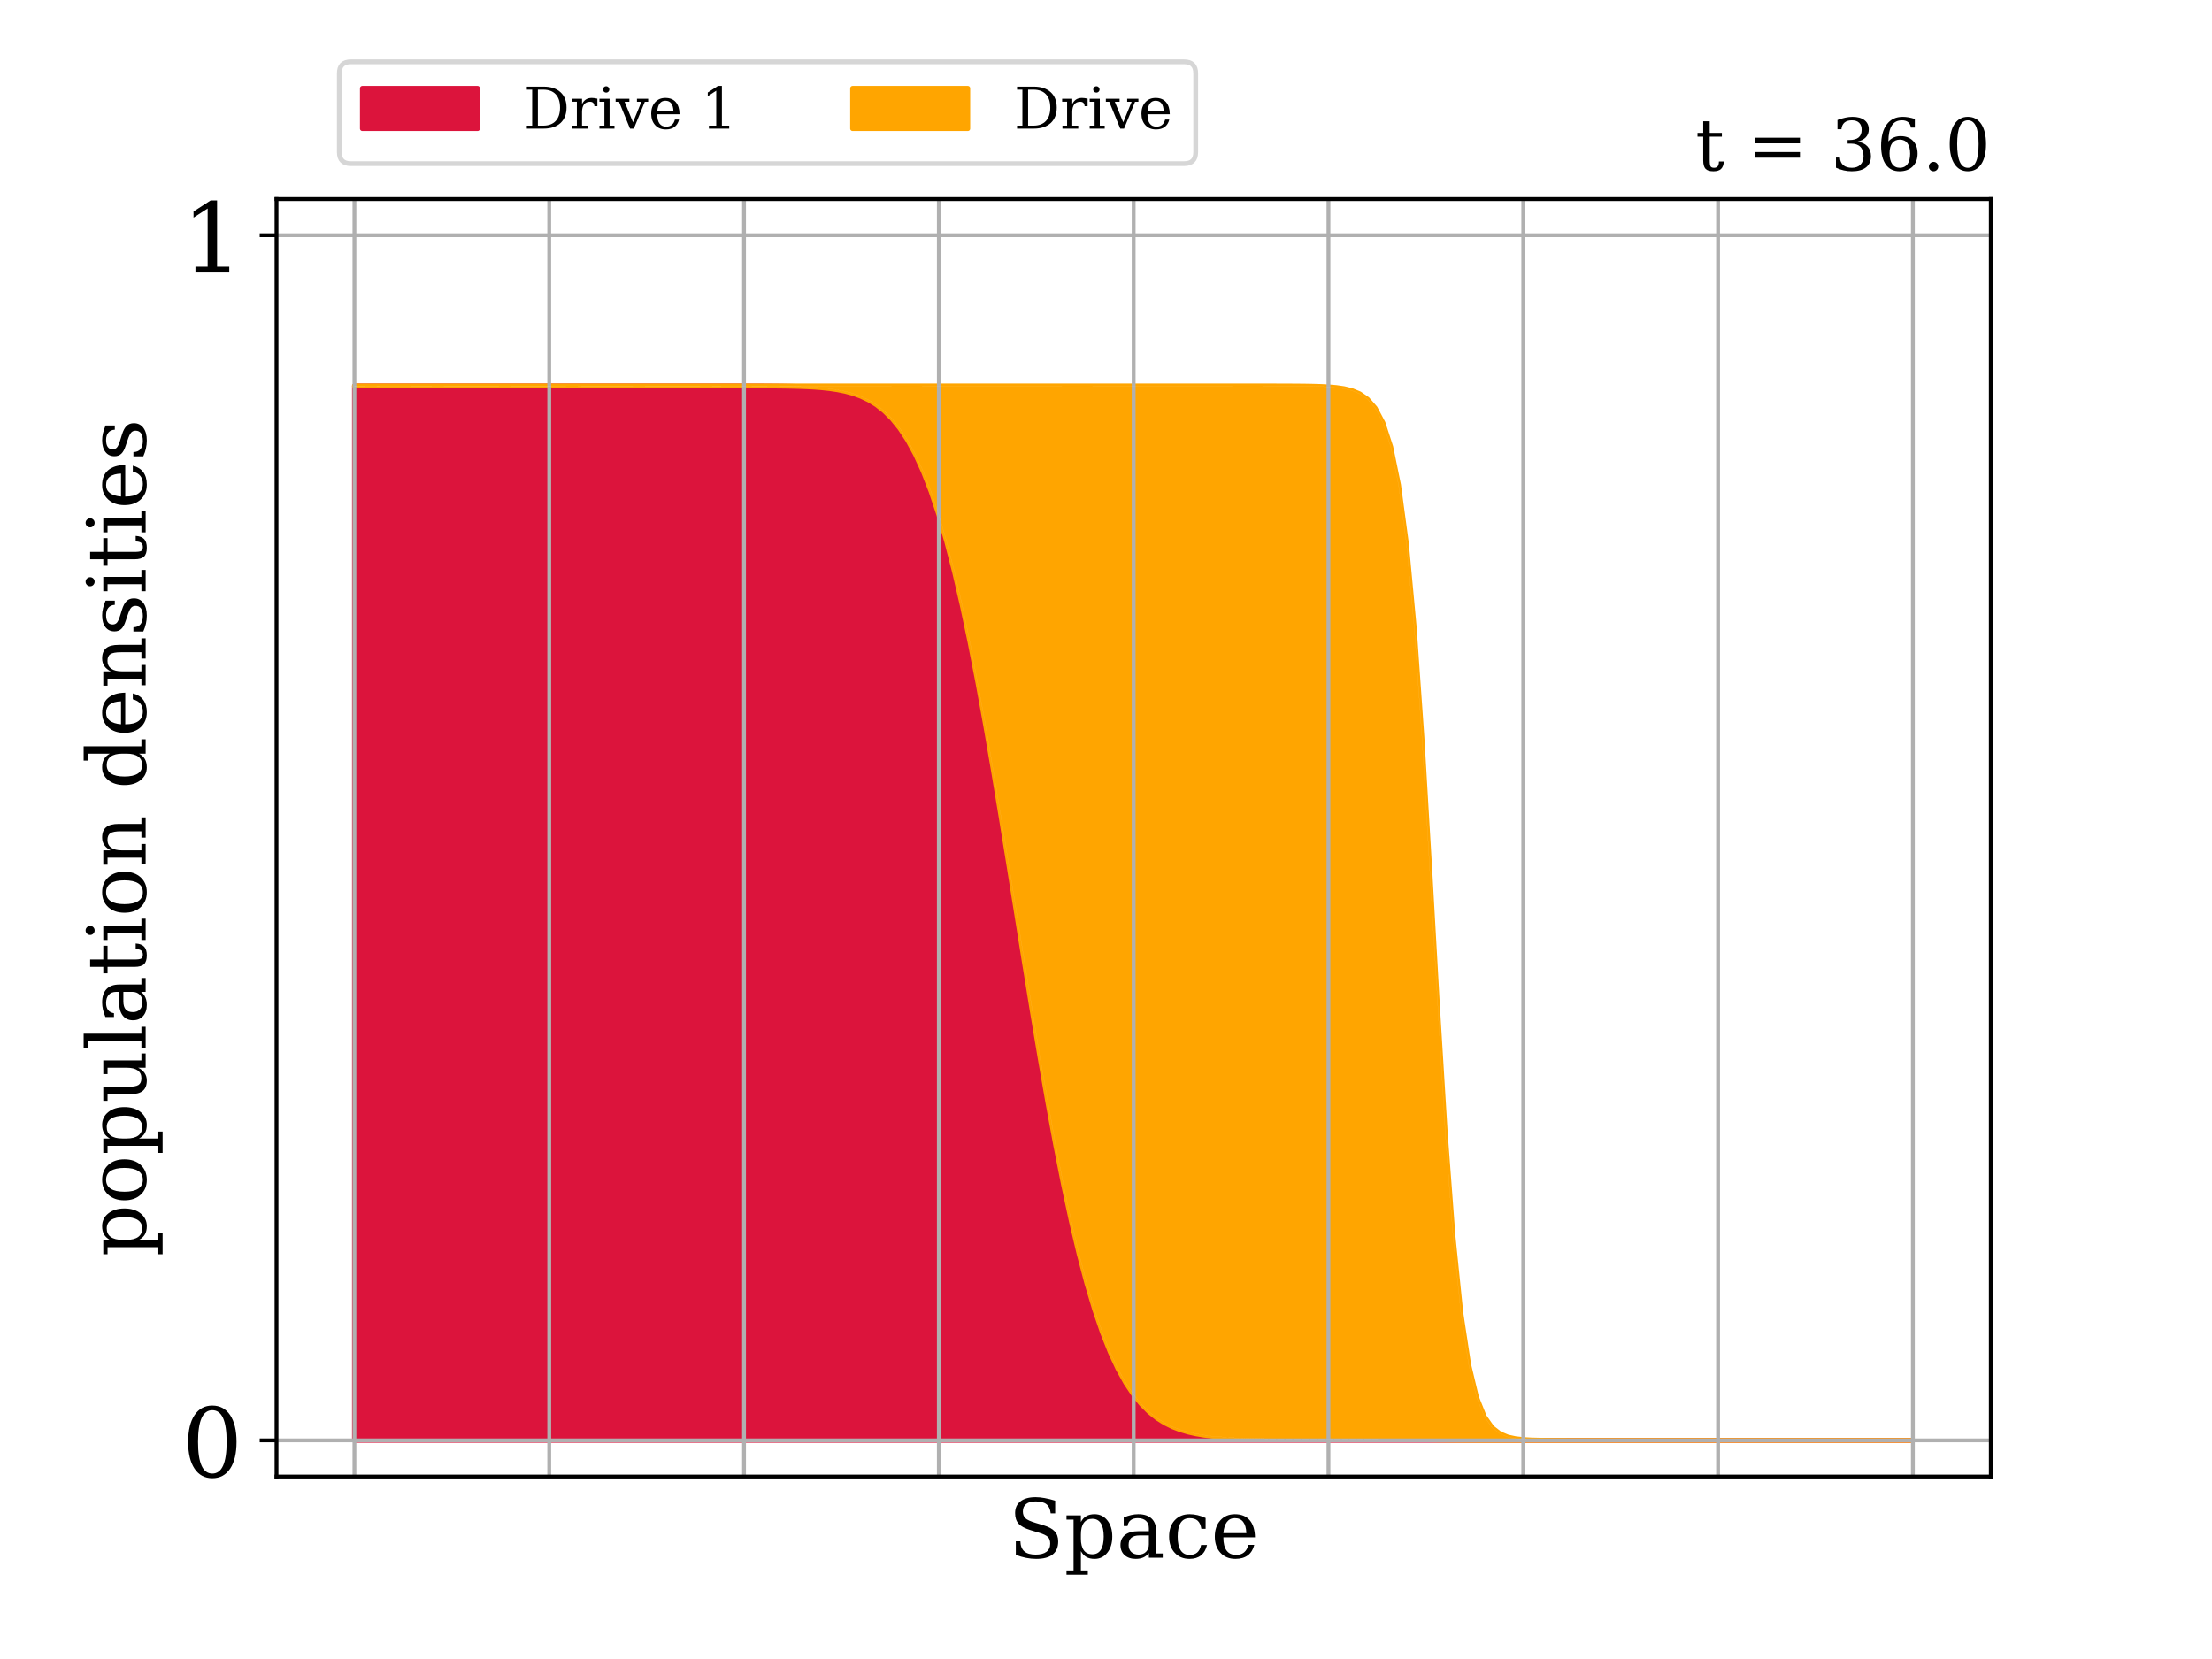<?xml version="1.0" encoding="utf-8" standalone="no"?>
<!DOCTYPE svg PUBLIC "-//W3C//DTD SVG 1.1//EN"
  "http://www.w3.org/Graphics/SVG/1.1/DTD/svg11.dtd">
<!-- Created with matplotlib (https://matplotlib.org/) -->
<svg height="345.6pt" version="1.1" viewBox="0 0 460.8 345.6" width="460.8pt" xmlns="http://www.w3.org/2000/svg" xmlns:xlink="http://www.w3.org/1999/xlink">
 <defs>
  <style type="text/css">*{stroke-linecap:butt;stroke-linejoin:round;}</style>
 </defs>
 <g id="figure_1">
  <g id="patch_1">
   <path d="M 0 345.6 
L 460.8 345.6 
L 460.8 0 
L 0 0 
z
" style="fill:#ffffff;"/>
  </g>
  <g id="axes_1">
   <g id="patch_2">
    <path d="M 57.6 307.584 
L 414.72 307.584 
L 414.72 41.472 
L 57.6 41.472 
z
" style="fill:#ffffff;"/>
   </g>
   <g id="PolyCollection_1">
    <defs>
     <path d="M 73.833 -45.547 
L 73.833 -265.215 
L 75.456 -265.215 
L 77.079 -265.215 
L 78.703 -265.215 
L 80.326 -265.215 
L 81.949 -265.215 
L 83.572 -265.215 
L 85.196 -265.215 
L 86.819 -265.215 
L 88.442 -265.215 
L 90.065 -265.215 
L 91.689 -265.215 
L 93.312 -265.215 
L 94.935 -265.215 
L 96.559 -265.215 
L 98.182 -265.215 
L 99.805 -265.215 
L 101.428 -265.215 
L 103.052 -265.215 
L 104.675 -265.215 
L 106.298 -265.215 
L 107.921 -265.215 
L 109.545 -265.215 
L 111.168 -265.215 
L 112.791 -265.215 
L 114.415 -265.215 
L 116.038 -265.215 
L 117.661 -265.215 
L 119.284 -265.215 
L 120.908 -265.215 
L 122.531 -265.215 
L 124.154 -265.215 
L 125.777 -265.215 
L 127.401 -265.215 
L 129.024 -265.215 
L 130.647 -265.215 
L 132.271 -265.215 
L 133.894 -265.215 
L 135.517 -265.215 
L 137.14 -265.215 
L 138.764 -265.215 
L 140.387 -265.215 
L 142.01 -265.215 
L 143.633 -265.215 
L 145.257 -265.215 
L 146.88 -265.215 
L 148.503 -265.215 
L 150.127 -265.214 
L 151.75 -265.213 
L 153.373 -265.212 
L 154.996 -265.21 
L 156.62 -265.207 
L 158.243 -265.202 
L 159.866 -265.194 
L 161.489 -265.181 
L 163.113 -265.163 
L 164.736 -265.135 
L 166.359 -265.093 
L 167.983 -265.033 
L 169.606 -264.946 
L 171.229 -264.822 
L 172.852 -264.648 
L 174.476 -264.408 
L 176.099 -264.08 
L 177.722 -263.638 
L 179.345 -263.049 
L 180.969 -262.277 
L 182.592 -261.277 
L 184.215 -259.999 
L 185.839 -258.388 
L 187.462 -256.385 
L 189.085 -253.928 
L 190.708 -250.954 
L 192.332 -247.404 
L 193.955 -243.224 
L 195.578 -238.369 
L 197.201 -232.807 
L 198.825 -226.521 
L 200.448 -219.515 
L 202.071 -211.813 
L 203.695 -203.462 
L 205.318 -194.53 
L 206.941 -185.108 
L 208.564 -175.304 
L 210.188 -165.244 
L 211.811 -155.061 
L 213.434 -144.893 
L 215.057 -134.879 
L 216.681 -125.151 
L 218.304 -115.827 
L 219.927 -107.013 
L 221.551 -98.791 
L 223.174 -91.225 
L 224.797 -84.354 
L 226.42 -78.198 
L 228.044 -72.754 
L 229.667 -68.002 
L 231.29 -63.908 
L 232.913 -60.426 
L 234.537 -57.501 
L 236.16 -55.075 
L 237.783 -53.087 
L 239.407 -51.476 
L 241.03 -50.187 
L 242.653 -49.166 
L 244.276 -48.367 
L 245.9 -47.747 
L 247.523 -47.27 
L 249.146 -46.906 
L 250.769 -46.632 
L 252.393 -46.425 
L 254.016 -46.27 
L 255.639 -46.154 
L 257.263 -46.067 
L 258.886 -46.002 
L 260.509 -45.953 
L 262.132 -45.915 
L 263.756 -45.887 
L 265.379 -45.864 
L 267.002 -45.846 
L 268.625 -45.832 
L 270.249 -45.82 
L 271.872 -45.809 
L 273.495 -45.801 
L 275.119 -45.793 
L 276.742 -45.787 
L 278.365 -45.781 
L 279.988 -45.775 
L 281.612 -45.77 
L 283.235 -45.765 
L 284.858 -45.76 
L 286.481 -45.755 
L 288.105 -45.748 
L 289.728 -45.741 
L 291.351 -45.73 
L 292.975 -45.717 
L 294.598 -45.699 
L 296.221 -45.676 
L 297.844 -45.651 
L 299.468 -45.625 
L 301.091 -45.601 
L 302.714 -45.582 
L 304.337 -45.569 
L 305.961 -45.56 
L 307.584 -45.554 
L 309.207 -45.551 
L 310.831 -45.549 
L 312.454 -45.548 
L 314.077 -45.548 
L 315.7 -45.548 
L 317.324 -45.548 
L 318.947 -45.548 
L 320.57 -45.547 
L 322.193 -45.547 
L 323.817 -45.547 
L 325.44 -45.547 
L 327.063 -45.547 
L 328.687 -45.547 
L 330.31 -45.547 
L 331.933 -45.547 
L 333.556 -45.547 
L 335.18 -45.547 
L 336.803 -45.547 
L 338.426 -45.547 
L 340.049 -45.547 
L 341.673 -45.547 
L 343.296 -45.547 
L 344.919 -45.547 
L 346.543 -45.547 
L 348.166 -45.547 
L 349.789 -45.547 
L 351.412 -45.547 
L 353.036 -45.547 
L 354.659 -45.547 
L 356.282 -45.547 
L 357.905 -45.547 
L 359.529 -45.547 
L 361.152 -45.547 
L 362.775 -45.547 
L 364.399 -45.547 
L 366.022 -45.547 
L 367.645 -45.547 
L 369.268 -45.547 
L 370.892 -45.547 
L 372.515 -45.547 
L 374.138 -45.547 
L 375.761 -45.547 
L 377.385 -45.547 
L 379.008 -45.547 
L 380.631 -45.547 
L 382.255 -45.547 
L 383.878 -45.547 
L 385.501 -45.547 
L 387.124 -45.547 
L 388.748 -45.547 
L 390.371 -45.547 
L 391.994 -45.547 
L 393.617 -45.547 
L 395.241 -45.547 
L 396.864 -45.547 
L 398.487 -45.547 
L 398.487 -45.547 
L 398.487 -45.547 
L 396.864 -45.547 
L 395.241 -45.547 
L 393.617 -45.547 
L 391.994 -45.547 
L 390.371 -45.547 
L 388.748 -45.547 
L 387.124 -45.547 
L 385.501 -45.547 
L 383.878 -45.547 
L 382.255 -45.547 
L 380.631 -45.547 
L 379.008 -45.547 
L 377.385 -45.547 
L 375.761 -45.547 
L 374.138 -45.547 
L 372.515 -45.547 
L 370.892 -45.547 
L 369.268 -45.547 
L 367.645 -45.547 
L 366.022 -45.547 
L 364.399 -45.547 
L 362.775 -45.547 
L 361.152 -45.547 
L 359.529 -45.547 
L 357.905 -45.547 
L 356.282 -45.547 
L 354.659 -45.547 
L 353.036 -45.547 
L 351.412 -45.547 
L 349.789 -45.547 
L 348.166 -45.547 
L 346.543 -45.547 
L 344.919 -45.547 
L 343.296 -45.547 
L 341.673 -45.547 
L 340.049 -45.547 
L 338.426 -45.547 
L 336.803 -45.547 
L 335.18 -45.547 
L 333.556 -45.547 
L 331.933 -45.547 
L 330.31 -45.547 
L 328.687 -45.547 
L 327.063 -45.547 
L 325.44 -45.547 
L 323.817 -45.547 
L 322.193 -45.547 
L 320.57 -45.547 
L 318.947 -45.547 
L 317.324 -45.547 
L 315.7 -45.547 
L 314.077 -45.547 
L 312.454 -45.547 
L 310.831 -45.547 
L 309.207 -45.547 
L 307.584 -45.547 
L 305.961 -45.547 
L 304.337 -45.547 
L 302.714 -45.547 
L 301.091 -45.547 
L 299.468 -45.547 
L 297.844 -45.547 
L 296.221 -45.547 
L 294.598 -45.547 
L 292.975 -45.547 
L 291.351 -45.547 
L 289.728 -45.547 
L 288.105 -45.547 
L 286.481 -45.547 
L 284.858 -45.547 
L 283.235 -45.547 
L 281.612 -45.547 
L 279.988 -45.547 
L 278.365 -45.547 
L 276.742 -45.547 
L 275.119 -45.547 
L 273.495 -45.547 
L 271.872 -45.547 
L 270.249 -45.547 
L 268.625 -45.547 
L 267.002 -45.547 
L 265.379 -45.547 
L 263.756 -45.547 
L 262.132 -45.547 
L 260.509 -45.547 
L 258.886 -45.547 
L 257.263 -45.547 
L 255.639 -45.547 
L 254.016 -45.547 
L 252.393 -45.547 
L 250.769 -45.547 
L 249.146 -45.547 
L 247.523 -45.547 
L 245.9 -45.547 
L 244.276 -45.547 
L 242.653 -45.547 
L 241.03 -45.547 
L 239.407 -45.547 
L 237.783 -45.547 
L 236.16 -45.547 
L 234.537 -45.547 
L 232.913 -45.547 
L 231.29 -45.547 
L 229.667 -45.547 
L 228.044 -45.547 
L 226.42 -45.547 
L 224.797 -45.547 
L 223.174 -45.547 
L 221.551 -45.547 
L 219.927 -45.547 
L 218.304 -45.547 
L 216.681 -45.547 
L 215.057 -45.547 
L 213.434 -45.547 
L 211.811 -45.547 
L 210.188 -45.547 
L 208.564 -45.547 
L 206.941 -45.547 
L 205.318 -45.547 
L 203.695 -45.547 
L 202.071 -45.547 
L 200.448 -45.547 
L 198.825 -45.547 
L 197.201 -45.547 
L 195.578 -45.547 
L 193.955 -45.547 
L 192.332 -45.547 
L 190.708 -45.547 
L 189.085 -45.547 
L 187.462 -45.547 
L 185.839 -45.547 
L 184.215 -45.547 
L 182.592 -45.547 
L 180.969 -45.547 
L 179.345 -45.547 
L 177.722 -45.547 
L 176.099 -45.547 
L 174.476 -45.547 
L 172.852 -45.547 
L 171.229 -45.547 
L 169.606 -45.547 
L 167.983 -45.547 
L 166.359 -45.547 
L 164.736 -45.547 
L 163.113 -45.547 
L 161.489 -45.547 
L 159.866 -45.547 
L 158.243 -45.547 
L 156.62 -45.547 
L 154.996 -45.547 
L 153.373 -45.547 
L 151.75 -45.547 
L 150.127 -45.547 
L 148.503 -45.547 
L 146.88 -45.547 
L 145.257 -45.547 
L 143.633 -45.547 
L 142.01 -45.547 
L 140.387 -45.547 
L 138.764 -45.547 
L 137.14 -45.547 
L 135.517 -45.547 
L 133.894 -45.547 
L 132.271 -45.547 
L 130.647 -45.547 
L 129.024 -45.547 
L 127.401 -45.547 
L 125.777 -45.547 
L 124.154 -45.547 
L 122.531 -45.547 
L 120.908 -45.547 
L 119.284 -45.547 
L 117.661 -45.547 
L 116.038 -45.547 
L 114.415 -45.547 
L 112.791 -45.547 
L 111.168 -45.547 
L 109.545 -45.547 
L 107.921 -45.547 
L 106.298 -45.547 
L 104.675 -45.547 
L 103.052 -45.547 
L 101.428 -45.547 
L 99.805 -45.547 
L 98.182 -45.547 
L 96.559 -45.547 
L 94.935 -45.547 
L 93.312 -45.547 
L 91.689 -45.547 
L 90.065 -45.547 
L 88.442 -45.547 
L 86.819 -45.547 
L 85.196 -45.547 
L 83.572 -45.547 
L 81.949 -45.547 
L 80.326 -45.547 
L 78.703 -45.547 
L 77.079 -45.547 
L 75.456 -45.547 
L 73.833 -45.547 
z
" id="m33b6d01f93" style="stroke:#dc143c;"/>
    </defs>
    <g clip-path="url(#p96054e8e0f)">
     <use style="fill:#dc143c;stroke:#dc143c;" x="0" xlink:href="#m33b6d01f93" y="345.6"/>
    </g>
   </g>
   <g id="PolyCollection_2">
    <defs>
     <path d="M 73.833 -265.215 
L 73.833 -265.215 
L 75.456 -265.215 
L 77.079 -265.215 
L 78.703 -265.215 
L 80.326 -265.215 
L 81.949 -265.215 
L 83.572 -265.215 
L 85.196 -265.215 
L 86.819 -265.215 
L 88.442 -265.215 
L 90.065 -265.215 
L 91.689 -265.215 
L 93.312 -265.215 
L 94.935 -265.215 
L 96.559 -265.215 
L 98.182 -265.215 
L 99.805 -265.215 
L 101.428 -265.215 
L 103.052 -265.215 
L 104.675 -265.215 
L 106.298 -265.215 
L 107.921 -265.215 
L 109.545 -265.215 
L 111.168 -265.215 
L 112.791 -265.215 
L 114.415 -265.215 
L 116.038 -265.215 
L 117.661 -265.215 
L 119.284 -265.215 
L 120.908 -265.215 
L 122.531 -265.215 
L 124.154 -265.215 
L 125.777 -265.215 
L 127.401 -265.215 
L 129.024 -265.215 
L 130.647 -265.215 
L 132.271 -265.215 
L 133.894 -265.215 
L 135.517 -265.215 
L 137.14 -265.215 
L 138.764 -265.215 
L 140.387 -265.215 
L 142.01 -265.215 
L 143.633 -265.215 
L 145.257 -265.215 
L 146.88 -265.215 
L 148.503 -265.215 
L 150.127 -265.214 
L 151.75 -265.213 
L 153.373 -265.212 
L 154.996 -265.21 
L 156.62 -265.207 
L 158.243 -265.202 
L 159.866 -265.194 
L 161.489 -265.181 
L 163.113 -265.163 
L 164.736 -265.135 
L 166.359 -265.093 
L 167.983 -265.033 
L 169.606 -264.946 
L 171.229 -264.822 
L 172.852 -264.648 
L 174.476 -264.408 
L 176.099 -264.08 
L 177.722 -263.638 
L 179.345 -263.049 
L 180.969 -262.277 
L 182.592 -261.277 
L 184.215 -259.999 
L 185.839 -258.388 
L 187.462 -256.385 
L 189.085 -253.928 
L 190.708 -250.954 
L 192.332 -247.404 
L 193.955 -243.224 
L 195.578 -238.369 
L 197.201 -232.807 
L 198.825 -226.521 
L 200.448 -219.515 
L 202.071 -211.813 
L 203.695 -203.462 
L 205.318 -194.53 
L 206.941 -185.108 
L 208.564 -175.304 
L 210.188 -165.244 
L 211.811 -155.061 
L 213.434 -144.893 
L 215.057 -134.879 
L 216.681 -125.151 
L 218.304 -115.827 
L 219.927 -107.013 
L 221.551 -98.791 
L 223.174 -91.225 
L 224.797 -84.354 
L 226.42 -78.198 
L 228.044 -72.754 
L 229.667 -68.002 
L 231.29 -63.908 
L 232.913 -60.426 
L 234.537 -57.501 
L 236.16 -55.075 
L 237.783 -53.087 
L 239.407 -51.476 
L 241.03 -50.187 
L 242.653 -49.166 
L 244.276 -48.367 
L 245.9 -47.747 
L 247.523 -47.27 
L 249.146 -46.906 
L 250.769 -46.632 
L 252.393 -46.425 
L 254.016 -46.27 
L 255.639 -46.154 
L 257.263 -46.067 
L 258.886 -46.002 
L 260.509 -45.953 
L 262.132 -45.915 
L 263.756 -45.887 
L 265.379 -45.864 
L 267.002 -45.846 
L 268.625 -45.832 
L 270.249 -45.82 
L 271.872 -45.809 
L 273.495 -45.801 
L 275.119 -45.793 
L 276.742 -45.787 
L 278.365 -45.781 
L 279.988 -45.775 
L 281.612 -45.77 
L 283.235 -45.765 
L 284.858 -45.76 
L 286.481 -45.755 
L 288.105 -45.748 
L 289.728 -45.741 
L 291.351 -45.73 
L 292.975 -45.717 
L 294.598 -45.699 
L 296.221 -45.676 
L 297.844 -45.651 
L 299.468 -45.625 
L 301.091 -45.601 
L 302.714 -45.582 
L 304.337 -45.569 
L 305.961 -45.56 
L 307.584 -45.554 
L 309.207 -45.551 
L 310.831 -45.549 
L 312.454 -45.548 
L 314.077 -45.548 
L 315.7 -45.548 
L 317.324 -45.548 
L 318.947 -45.548 
L 320.57 -45.547 
L 322.193 -45.547 
L 323.817 -45.547 
L 325.44 -45.547 
L 327.063 -45.547 
L 328.687 -45.547 
L 330.31 -45.547 
L 331.933 -45.547 
L 333.556 -45.547 
L 335.18 -45.547 
L 336.803 -45.547 
L 338.426 -45.547 
L 340.049 -45.547 
L 341.673 -45.547 
L 343.296 -45.547 
L 344.919 -45.547 
L 346.543 -45.547 
L 348.166 -45.547 
L 349.789 -45.547 
L 351.412 -45.547 
L 353.036 -45.547 
L 354.659 -45.547 
L 356.282 -45.547 
L 357.905 -45.547 
L 359.529 -45.547 
L 361.152 -45.547 
L 362.775 -45.547 
L 364.399 -45.547 
L 366.022 -45.547 
L 367.645 -45.547 
L 369.268 -45.547 
L 370.892 -45.547 
L 372.515 -45.547 
L 374.138 -45.547 
L 375.761 -45.547 
L 377.385 -45.547 
L 379.008 -45.547 
L 380.631 -45.547 
L 382.255 -45.547 
L 383.878 -45.547 
L 385.501 -45.547 
L 387.124 -45.547 
L 388.748 -45.547 
L 390.371 -45.547 
L 391.994 -45.547 
L 393.617 -45.547 
L 395.241 -45.547 
L 396.864 -45.547 
L 398.487 -45.547 
L 398.487 -45.547 
L 398.487 -45.547 
L 396.864 -45.547 
L 395.241 -45.547 
L 393.617 -45.547 
L 391.994 -45.547 
L 390.371 -45.547 
L 388.748 -45.547 
L 387.124 -45.547 
L 385.501 -45.547 
L 383.878 -45.547 
L 382.255 -45.547 
L 380.631 -45.547 
L 379.008 -45.547 
L 377.385 -45.547 
L 375.761 -45.547 
L 374.138 -45.547 
L 372.515 -45.547 
L 370.892 -45.547 
L 369.268 -45.547 
L 367.645 -45.547 
L 366.022 -45.547 
L 364.399 -45.547 
L 362.775 -45.547 
L 361.152 -45.547 
L 359.529 -45.547 
L 357.905 -45.547 
L 356.282 -45.547 
L 354.659 -45.547 
L 353.036 -45.547 
L 351.412 -45.547 
L 349.789 -45.547 
L 348.166 -45.547 
L 346.543 -45.547 
L 344.919 -45.547 
L 343.296 -45.547 
L 341.673 -45.547 
L 340.049 -45.547 
L 338.426 -45.547 
L 336.803 -45.547 
L 335.18 -45.547 
L 333.556 -45.548 
L 331.933 -45.548 
L 330.31 -45.548 
L 328.687 -45.548 
L 327.063 -45.549 
L 325.44 -45.551 
L 323.817 -45.556 
L 322.193 -45.566 
L 320.57 -45.587 
L 318.947 -45.63 
L 317.324 -45.72 
L 315.7 -45.899 
L 314.077 -46.252 
L 312.454 -46.931 
L 310.831 -48.203 
L 309.207 -50.513 
L 307.584 -54.555 
L 305.961 -61.318 
L 304.337 -72.03 
L 302.714 -87.878 
L 301.091 -109.424 
L 299.468 -135.849 
L 297.844 -164.585 
L 296.221 -192.018 
L 294.598 -215.092 
L 292.975 -232.5 
L 291.351 -244.588 
L 289.728 -252.509 
L 288.105 -257.507 
L 286.481 -260.585 
L 284.858 -262.452 
L 283.235 -263.573 
L 281.612 -264.242 
L 279.988 -264.64 
L 278.365 -264.876 
L 276.742 -265.015 
L 275.119 -265.097 
L 273.495 -265.146 
L 271.872 -265.175 
L 270.249 -265.191 
L 268.625 -265.201 
L 267.002 -265.207 
L 265.379 -265.211 
L 263.756 -265.213 
L 262.132 -265.214 
L 260.509 -265.214 
L 258.886 -265.215 
L 257.263 -265.215 
L 255.639 -265.215 
L 254.016 -265.215 
L 252.393 -265.215 
L 250.769 -265.215 
L 249.146 -265.215 
L 247.523 -265.215 
L 245.9 -265.215 
L 244.276 -265.215 
L 242.653 -265.215 
L 241.03 -265.215 
L 239.407 -265.215 
L 237.783 -265.215 
L 236.16 -265.215 
L 234.537 -265.215 
L 232.913 -265.215 
L 231.29 -265.215 
L 229.667 -265.215 
L 228.044 -265.215 
L 226.42 -265.215 
L 224.797 -265.215 
L 223.174 -265.215 
L 221.551 -265.215 
L 219.927 -265.215 
L 218.304 -265.215 
L 216.681 -265.215 
L 215.057 -265.215 
L 213.434 -265.215 
L 211.811 -265.215 
L 210.188 -265.215 
L 208.564 -265.215 
L 206.941 -265.215 
L 205.318 -265.215 
L 203.695 -265.215 
L 202.071 -265.215 
L 200.448 -265.215 
L 198.825 -265.215 
L 197.201 -265.215 
L 195.578 -265.215 
L 193.955 -265.215 
L 192.332 -265.215 
L 190.708 -265.215 
L 189.085 -265.215 
L 187.462 -265.215 
L 185.839 -265.215 
L 184.215 -265.215 
L 182.592 -265.215 
L 180.969 -265.215 
L 179.345 -265.215 
L 177.722 -265.215 
L 176.099 -265.215 
L 174.476 -265.215 
L 172.852 -265.215 
L 171.229 -265.215 
L 169.606 -265.215 
L 167.983 -265.215 
L 166.359 -265.215 
L 164.736 -265.215 
L 163.113 -265.215 
L 161.489 -265.215 
L 159.866 -265.215 
L 158.243 -265.215 
L 156.62 -265.215 
L 154.996 -265.215 
L 153.373 -265.215 
L 151.75 -265.215 
L 150.127 -265.215 
L 148.503 -265.215 
L 146.88 -265.215 
L 145.257 -265.215 
L 143.633 -265.215 
L 142.01 -265.215 
L 140.387 -265.215 
L 138.764 -265.215 
L 137.14 -265.215 
L 135.517 -265.215 
L 133.894 -265.215 
L 132.271 -265.215 
L 130.647 -265.215 
L 129.024 -265.215 
L 127.401 -265.215 
L 125.777 -265.215 
L 124.154 -265.215 
L 122.531 -265.215 
L 120.908 -265.215 
L 119.284 -265.215 
L 117.661 -265.215 
L 116.038 -265.215 
L 114.415 -265.215 
L 112.791 -265.215 
L 111.168 -265.215 
L 109.545 -265.215 
L 107.921 -265.215 
L 106.298 -265.215 
L 104.675 -265.215 
L 103.052 -265.215 
L 101.428 -265.215 
L 99.805 -265.215 
L 98.182 -265.215 
L 96.559 -265.215 
L 94.935 -265.215 
L 93.312 -265.215 
L 91.689 -265.215 
L 90.065 -265.215 
L 88.442 -265.215 
L 86.819 -265.215 
L 85.196 -265.215 
L 83.572 -265.215 
L 81.949 -265.215 
L 80.326 -265.215 
L 78.703 -265.215 
L 77.079 -265.215 
L 75.456 -265.215 
L 73.833 -265.215 
z
" id="m3761f4a96c" style="stroke:#ffa500;"/>
    </defs>
    <g clip-path="url(#p96054e8e0f)">
     <use style="fill:#ffa500;stroke:#ffa500;" x="0" xlink:href="#m3761f4a96c" y="345.6"/>
    </g>
   </g>
   <g id="matplotlib.axis_1">
    <g id="xtick_1">
     <g id="line2d_1">
      <path clip-path="url(#p96054e8e0f)" d="M 73.833 307.584 
L 73.833 41.472 
" style="fill:none;stroke:#b0b0b0;stroke-linecap:square;stroke-width:0.8;"/>
     </g>
    </g>
    <g id="xtick_2">
     <g id="line2d_2">
      <path clip-path="url(#p96054e8e0f)" d="M 114.415 307.584 
L 114.415 41.472 
" style="fill:none;stroke:#b0b0b0;stroke-linecap:square;stroke-width:0.8;"/>
     </g>
    </g>
    <g id="xtick_3">
     <g id="line2d_3">
      <path clip-path="url(#p96054e8e0f)" d="M 154.996 307.584 
L 154.996 41.472 
" style="fill:none;stroke:#b0b0b0;stroke-linecap:square;stroke-width:0.8;"/>
     </g>
    </g>
    <g id="xtick_4">
     <g id="line2d_4">
      <path clip-path="url(#p96054e8e0f)" d="M 195.578 307.584 
L 195.578 41.472 
" style="fill:none;stroke:#b0b0b0;stroke-linecap:square;stroke-width:0.8;"/>
     </g>
    </g>
    <g id="xtick_5">
     <g id="line2d_5">
      <path clip-path="url(#p96054e8e0f)" d="M 236.16 307.584 
L 236.16 41.472 
" style="fill:none;stroke:#b0b0b0;stroke-linecap:square;stroke-width:0.8;"/>
     </g>
    </g>
    <g id="xtick_6">
     <g id="line2d_6">
      <path clip-path="url(#p96054e8e0f)" d="M 276.742 307.584 
L 276.742 41.472 
" style="fill:none;stroke:#b0b0b0;stroke-linecap:square;stroke-width:0.8;"/>
     </g>
    </g>
    <g id="xtick_7">
     <g id="line2d_7">
      <path clip-path="url(#p96054e8e0f)" d="M 317.324 307.584 
L 317.324 41.472 
" style="fill:none;stroke:#b0b0b0;stroke-linecap:square;stroke-width:0.8;"/>
     </g>
    </g>
    <g id="xtick_8">
     <g id="line2d_8">
      <path clip-path="url(#p96054e8e0f)" d="M 357.905 307.584 
L 357.905 41.472 
" style="fill:none;stroke:#b0b0b0;stroke-linecap:square;stroke-width:0.8;"/>
     </g>
    </g>
    <g id="xtick_9">
     <g id="line2d_9">
      <path clip-path="url(#p96054e8e0f)" d="M 398.487 307.584 
L 398.487 41.472 
" style="fill:none;stroke:#b0b0b0;stroke-linecap:square;stroke-width:0.8;"/>
     </g>
    </g>
    <g id="text_1">
     <!-- Space -->
     <g transform="translate(210.037 324.501)scale(0.17 -0.17)">
      <defs>
       <path d="M 9.281 3.516 
L 9.281 20.125 
L 14.891 20.062 
Q 15.141 11.766 19.703 7.781 
Q 24.266 3.812 33.594 3.812 
Q 42.281 3.812 46.844 7.25 
Q 51.422 10.688 51.422 17.281 
Q 51.422 22.562 48.656 25.391 
Q 45.906 28.219 37.016 30.906 
L 27.391 33.797 
Q 16.938 36.969 12.672 41.703 
Q 8.406 46.438 8.406 54.688 
Q 8.406 63.969 14.984 69.094 
Q 21.578 74.219 33.5 74.219 
Q 38.578 74.219 44.625 73.109 
Q 50.688 72.016 57.516 69.922 
L 57.516 54.391 
L 52 54.391 
Q 51.172 62.109 46.844 65.547 
Q 42.531 69 33.688 69 
Q 25.984 69 21.953 65.844 
Q 17.922 62.703 17.922 56.688 
Q 17.922 51.469 20.938 48.484 
Q 23.969 45.516 33.797 42.578 
L 42.828 39.891 
Q 52.734 36.922 56.953 32.297 
Q 61.188 27.688 61.188 19.922 
Q 61.188 9.328 54.391 3.953 
Q 47.609 -1.422 34.188 -1.422 
Q 28.172 -1.422 21.938 -0.188 
Q 15.719 1.031 9.281 3.516 
z
" id="DejaVuSerif-83"/>
       <path d="M 20.516 28.516 
L 20.516 23.391 
Q 20.516 14.016 24.094 9.109 
Q 27.688 4.203 34.516 4.203 
Q 41.406 4.203 44.938 9.719 
Q 48.484 15.234 48.484 25.984 
Q 48.484 36.766 44.938 42.234 
Q 41.406 47.703 34.516 47.703 
Q 27.688 47.703 24.094 42.766 
Q 20.516 37.844 20.516 28.516 
z
M 11.531 46.688 
L 2.875 46.688 
L 2.875 51.906 
L 20.516 51.906 
L 20.516 43.797 
Q 23.141 48.688 27.219 51 
Q 31.297 53.328 37.312 53.328 
Q 46.875 53.328 52.922 45.75 
Q 58.984 38.188 58.984 25.984 
Q 58.984 13.766 52.922 6.172 
Q 46.875 -1.422 37.312 -1.422 
Q 31.297 -1.422 27.219 0.891 
Q 23.141 3.219 20.516 8.109 
L 20.516 -15.578 
L 29 -15.578 
L 29 -20.797 
L 2.875 -20.797 
L 2.875 -15.578 
L 11.531 -15.578 
z
" id="DejaVuSerif-112"/>
       <path d="M 39.797 16.312 
L 39.797 27.297 
L 28.219 27.297 
Q 21.531 27.297 18.25 24.406 
Q 14.984 21.531 14.984 15.578 
Q 14.984 10.156 18.297 6.984 
Q 21.625 3.812 27.297 3.812 
Q 32.906 3.812 36.344 7.281 
Q 39.797 10.75 39.797 16.312 
z
M 48.781 32.422 
L 48.781 5.172 
L 56.781 5.172 
L 56.781 0 
L 39.797 0 
L 39.797 5.609 
Q 36.812 2 32.906 0.281 
Q 29 -1.422 23.781 -1.422 
Q 15.141 -1.422 10.062 3.172 
Q 4.984 7.766 4.984 15.578 
Q 4.984 23.641 10.797 28.078 
Q 16.609 32.516 27.203 32.516 
L 39.797 32.516 
L 39.797 36.078 
Q 39.797 42 36.203 45.234 
Q 32.625 48.484 26.125 48.484 
Q 20.75 48.484 17.578 46.047 
Q 14.406 43.609 13.625 38.812 
L 8.984 38.812 
L 8.984 49.312 
Q 13.672 51.312 18.094 52.312 
Q 22.516 53.328 26.703 53.328 
Q 37.5 53.328 43.141 47.969 
Q 48.781 42.625 48.781 32.422 
z
" id="DejaVuSerif-97"/>
       <path d="M 51.422 15.578 
Q 49.516 7.281 44.094 2.922 
Q 38.672 -1.422 30.078 -1.422 
Q 18.75 -1.422 11.859 6.078 
Q 4.984 13.578 4.984 25.984 
Q 4.984 38.422 11.859 45.875 
Q 18.75 53.328 30.078 53.328 
Q 35.016 53.328 39.891 52.172 
Q 44.781 51.031 49.703 48.688 
L 49.703 35.406 
L 44.484 35.406 
Q 43.453 42.234 40.016 45.359 
Q 36.578 48.484 30.172 48.484 
Q 22.906 48.484 19.188 42.844 
Q 15.484 37.203 15.484 25.984 
Q 15.484 14.75 19.172 9.078 
Q 22.859 3.422 30.172 3.422 
Q 35.984 3.422 39.453 6.438 
Q 42.922 9.469 44.188 15.578 
z
" id="DejaVuSerif-99"/>
       <path d="M 54.203 25 
L 15.484 25 
L 15.484 24.609 
Q 15.484 14.109 19.438 8.766 
Q 23.391 3.422 31.109 3.422 
Q 37.016 3.422 40.797 6.516 
Q 44.578 9.625 46.094 15.719 
L 53.328 15.719 
Q 51.172 7.172 45.375 2.875 
Q 39.594 -1.422 30.172 -1.422 
Q 18.797 -1.422 11.891 6.078 
Q 4.984 13.578 4.984 25.984 
Q 4.984 38.281 11.766 45.797 
Q 18.562 53.328 29.594 53.328 
Q 41.359 53.328 47.656 46.062 
Q 53.953 38.812 54.203 25 
z
M 43.609 30.172 
Q 43.312 39.266 39.766 43.875 
Q 36.234 48.484 29.594 48.484 
Q 23.391 48.484 19.828 43.844 
Q 16.266 39.203 15.484 30.172 
z
" id="DejaVuSerif-101"/>
      </defs>
      <use xlink:href="#DejaVuSerif-83"/>
      <use x="68.506" xlink:href="#DejaVuSerif-112"/>
      <use x="132.52" xlink:href="#DejaVuSerif-97"/>
      <use x="192.139" xlink:href="#DejaVuSerif-99"/>
      <use x="248.145" xlink:href="#DejaVuSerif-101"/>
     </g>
    </g>
   </g>
   <g id="matplotlib.axis_2">
    <g id="ytick_1">
     <g id="line2d_10">
      <path clip-path="url(#p96054e8e0f)" d="M 57.6 300.053 
L 414.72 300.053 
" style="fill:none;stroke:#b0b0b0;stroke-linecap:square;stroke-width:0.8;"/>
     </g>
     <g id="line2d_11">
      <defs>
       <path d="M 0 0 
L -3.5 0 
" id="m5735c3496e" style="stroke:#000000;stroke-width:0.8;"/>
      </defs>
      <g>
       <use style="stroke:#000000;stroke-width:0.8;" x="57.6" xlink:href="#m5735c3496e" y="300.053"/>
      </g>
     </g>
     <g id="text_2">
      <!-- 0 -->
      <g transform="translate(37.875 307.651)scale(0.2 -0.2)">
       <defs>
        <path d="M 31.781 3.422 
Q 39.266 3.422 42.969 11.625 
Q 46.688 19.828 46.688 36.375 
Q 46.688 52.984 42.969 61.188 
Q 39.266 69.391 31.781 69.391 
Q 24.312 69.391 20.594 61.188 
Q 16.891 52.984 16.891 36.375 
Q 16.891 19.828 20.594 11.625 
Q 24.312 3.422 31.781 3.422 
z
M 31.781 -1.422 
Q 19.922 -1.422 13.25 8.531 
Q 6.594 18.5 6.594 36.375 
Q 6.594 54.297 13.25 64.25 
Q 19.922 74.219 31.781 74.219 
Q 43.703 74.219 50.344 64.25 
Q 56.984 54.297 56.984 36.375 
Q 56.984 18.5 50.344 8.531 
Q 43.703 -1.422 31.781 -1.422 
z
" id="DejaVuSerif-48"/>
       </defs>
       <use xlink:href="#DejaVuSerif-48"/>
      </g>
     </g>
    </g>
    <g id="ytick_2">
     <g id="line2d_12">
      <path clip-path="url(#p96054e8e0f)" d="M 57.6 49.003 
L 414.72 49.003 
" style="fill:none;stroke:#b0b0b0;stroke-linecap:square;stroke-width:0.8;"/>
     </g>
     <g id="line2d_13">
      <g>
       <use style="stroke:#000000;stroke-width:0.8;" x="57.6" xlink:href="#m5735c3496e" y="49.003"/>
      </g>
     </g>
     <g id="text_3">
      <!-- 1 -->
      <g transform="translate(37.875 56.602)scale(0.2 -0.2)">
       <defs>
        <path d="M 14.203 0 
L 14.203 5.172 
L 26.906 5.172 
L 26.906 65.828 
L 12.203 56.297 
L 12.203 62.703 
L 29.984 74.219 
L 36.719 74.219 
L 36.719 5.172 
L 49.422 5.172 
L 49.422 0 
z
" id="DejaVuSerif-49"/>
       </defs>
       <use xlink:href="#DejaVuSerif-49"/>
      </g>
     </g>
    </g>
    <g id="text_4">
     <!-- population densities -->
     <g transform="translate(30.34 261.771)rotate(-90)scale(0.17 -0.17)">
      <defs>
       <path d="M 30.078 3.422 
Q 37.312 3.422 40.984 9.125 
Q 44.672 14.844 44.672 25.984 
Q 44.672 37.109 40.984 42.797 
Q 37.312 48.484 30.078 48.484 
Q 22.859 48.484 19.172 42.797 
Q 15.484 37.109 15.484 25.984 
Q 15.484 14.844 19.188 9.125 
Q 22.906 3.422 30.078 3.422 
z
M 30.078 -1.422 
Q 18.75 -1.422 11.859 6.078 
Q 4.984 13.578 4.984 25.984 
Q 4.984 38.375 11.844 45.844 
Q 18.703 53.328 30.078 53.328 
Q 41.453 53.328 48.312 45.844 
Q 55.172 38.375 55.172 25.984 
Q 55.172 13.578 48.312 6.078 
Q 41.453 -1.422 30.078 -1.422 
z
" id="DejaVuSerif-111"/>
       <path d="M 35.406 51.906 
L 52.203 51.906 
L 52.203 5.172 
L 60.688 5.172 
L 60.688 0 
L 43.219 0 
L 43.219 9.188 
Q 40.719 4 36.766 1.281 
Q 32.812 -1.422 27.594 -1.422 
Q 18.953 -1.422 14.875 3.484 
Q 10.797 8.406 10.797 18.891 
L 10.797 46.688 
L 2.688 46.688 
L 2.688 51.906 
L 19.828 51.906 
L 19.828 21.688 
Q 19.828 12.203 22.141 8.688 
Q 24.469 5.172 30.422 5.172 
Q 36.672 5.172 39.938 9.766 
Q 43.219 14.359 43.219 23.094 
L 43.219 46.688 
L 35.406 46.688 
z
" id="DejaVuSerif-117"/>
       <path d="M 20.516 5.172 
L 29 5.172 
L 29 0 
L 2.875 0 
L 2.875 5.172 
L 11.531 5.172 
L 11.531 70.797 
L 2.875 70.797 
L 2.875 75.984 
L 20.516 75.984 
z
" id="DejaVuSerif-108"/>
       <path d="M 10.797 46.688 
L 2.875 46.688 
L 2.875 51.906 
L 10.797 51.906 
L 10.797 68.016 
L 19.828 68.016 
L 19.828 51.906 
L 36.719 51.906 
L 36.719 46.688 
L 19.828 46.688 
L 19.828 13.719 
Q 19.828 7.125 21.094 5.266 
Q 22.359 3.422 25.781 3.422 
Q 29.297 3.422 30.906 5.484 
Q 32.516 7.562 32.625 12.203 
L 39.406 12.203 
Q 39.016 5.125 35.547 1.844 
Q 32.078 -1.422 25 -1.422 
Q 17.234 -1.422 14.016 2.016 
Q 10.797 5.469 10.797 13.719 
z
" id="DejaVuSerif-116"/>
       <path d="M 9.719 68.016 
Q 9.719 70.266 11.344 71.922 
Q 12.984 73.578 15.281 73.578 
Q 17.531 73.578 19.156 71.922 
Q 20.797 70.266 20.797 68.016 
Q 20.797 65.719 19.188 64.109 
Q 17.578 62.5 15.281 62.5 
Q 12.984 62.5 11.344 64.109 
Q 9.719 65.719 9.719 68.016 
z
M 21.188 5.172 
L 29.688 5.172 
L 29.688 0 
L 3.609 0 
L 3.609 5.172 
L 12.203 5.172 
L 12.203 46.688 
L 3.609 46.688 
L 3.609 51.906 
L 21.188 51.906 
z
" id="DejaVuSerif-105"/>
       <path d="M 4.109 0 
L 4.109 5.172 
L 12.203 5.172 
L 12.203 46.688 
L 3.609 46.688 
L 3.609 51.906 
L 21.188 51.906 
L 21.188 42.672 
Q 23.688 47.953 27.656 50.641 
Q 31.641 53.328 36.922 53.328 
Q 45.516 53.328 49.562 48.391 
Q 53.609 43.453 53.609 33.016 
L 53.609 5.172 
L 61.625 5.172 
L 61.625 0 
L 36.812 0 
L 36.812 5.172 
L 44.578 5.172 
L 44.578 30.172 
Q 44.578 39.703 42.234 43.234 
Q 39.891 46.781 33.984 46.781 
Q 27.734 46.781 24.453 42.203 
Q 21.188 37.641 21.188 28.906 
L 21.188 5.172 
L 29 5.172 
L 29 0 
z
" id="DejaVuSerif-110"/>
       <path id="DejaVuSerif-32"/>
       <path d="M 52.484 5.172 
L 61.078 5.172 
L 61.078 0 
L 43.5 0 
L 43.5 8.109 
Q 40.875 3.219 36.797 0.891 
Q 32.719 -1.422 26.703 -1.422 
Q 17.141 -1.422 11.062 6.172 
Q 4.984 13.766 4.984 25.984 
Q 4.984 38.188 11.031 45.75 
Q 17.094 53.328 26.703 53.328 
Q 32.719 53.328 36.797 51 
Q 40.875 48.688 43.5 43.797 
L 43.5 70.797 
L 35.016 70.797 
L 35.016 75.984 
L 52.484 75.984 
z
M 43.5 23.391 
L 43.5 28.516 
Q 43.5 37.844 39.906 42.766 
Q 36.328 47.703 29.5 47.703 
Q 22.562 47.703 19.016 42.234 
Q 15.484 36.766 15.484 25.984 
Q 15.484 15.234 19.016 9.719 
Q 22.562 4.203 29.5 4.203 
Q 36.328 4.203 39.906 9.109 
Q 43.5 14.016 43.5 23.391 
z
" id="DejaVuSerif-100"/>
       <path d="M 5.609 2.875 
L 5.609 14.984 
L 10.797 14.984 
Q 10.984 9.188 14.422 6.297 
Q 17.875 3.422 24.609 3.422 
Q 30.672 3.422 33.844 5.688 
Q 37.016 7.953 37.016 12.312 
Q 37.016 15.719 34.688 17.812 
Q 32.375 19.922 24.906 22.312 
L 18.406 24.516 
Q 11.719 26.656 8.719 29.875 
Q 5.719 33.109 5.719 38.094 
Q 5.719 45.219 10.938 49.266 
Q 16.156 53.328 25.391 53.328 
Q 29.5 53.328 34.031 52.25 
Q 38.578 51.172 43.406 49.125 
L 43.406 37.797 
L 38.234 37.797 
Q 38.031 42.828 34.703 45.656 
Q 31.391 48.484 25.688 48.484 
Q 20.016 48.484 17.109 46.484 
Q 14.203 44.484 14.203 40.484 
Q 14.203 37.203 16.406 35.219 
Q 18.609 33.25 25.203 31.203 
L 32.328 29 
Q 39.703 26.703 42.938 23.266 
Q 46.188 19.828 46.188 14.406 
Q 46.188 7.031 40.547 2.797 
Q 34.906 -1.422 25 -1.422 
Q 19.969 -1.422 15.188 -0.344 
Q 10.406 0.734 5.609 2.875 
z
" id="DejaVuSerif-115"/>
      </defs>
      <use xlink:href="#DejaVuSerif-112"/>
      <use x="64.014" xlink:href="#DejaVuSerif-111"/>
      <use x="124.219" xlink:href="#DejaVuSerif-112"/>
      <use x="188.232" xlink:href="#DejaVuSerif-117"/>
      <use x="252.637" xlink:href="#DejaVuSerif-108"/>
      <use x="284.619" xlink:href="#DejaVuSerif-97"/>
      <use x="344.238" xlink:href="#DejaVuSerif-116"/>
      <use x="384.424" xlink:href="#DejaVuSerif-105"/>
      <use x="416.406" xlink:href="#DejaVuSerif-111"/>
      <use x="476.611" xlink:href="#DejaVuSerif-110"/>
      <use x="541.016" xlink:href="#DejaVuSerif-32"/>
      <use x="572.803" xlink:href="#DejaVuSerif-100"/>
      <use x="636.816" xlink:href="#DejaVuSerif-101"/>
      <use x="695.996" xlink:href="#DejaVuSerif-110"/>
      <use x="760.4" xlink:href="#DejaVuSerif-115"/>
      <use x="811.719" xlink:href="#DejaVuSerif-105"/>
      <use x="843.701" xlink:href="#DejaVuSerif-116"/>
      <use x="883.887" xlink:href="#DejaVuSerif-105"/>
      <use x="915.869" xlink:href="#DejaVuSerif-101"/>
      <use x="975.049" xlink:href="#DejaVuSerif-115"/>
     </g>
    </g>
   </g>
   <g id="line2d_14">
    <path clip-path="url(#p96054e8e0f)" d="M 73.833 80.385 
L 164.736 80.465 
L 169.606 80.654 
L 172.852 80.952 
L 176.099 81.52 
L 177.722 81.962 
L 179.345 82.551 
L 180.969 83.323 
L 182.592 84.323 
L 184.215 85.601 
L 185.839 87.212 
L 187.462 89.215 
L 189.085 91.672 
L 190.708 94.646 
L 192.332 98.196 
L 193.955 102.376 
L 195.578 107.231 
L 197.201 112.793 
L 198.825 119.079 
L 200.448 126.085 
L 202.071 133.787 
L 205.318 151.07 
L 208.564 170.296 
L 216.681 220.449 
L 219.927 238.587 
L 221.551 246.809 
L 223.174 254.375 
L 224.797 261.246 
L 226.42 267.402 
L 228.044 272.846 
L 229.667 277.598 
L 231.29 281.692 
L 232.913 285.174 
L 234.537 288.099 
L 236.16 290.525 
L 237.783 292.513 
L 239.407 294.124 
L 241.03 295.413 
L 242.653 296.434 
L 244.276 297.233 
L 245.9 297.853 
L 249.146 298.694 
L 252.393 299.175 
L 257.263 299.533 
L 263.756 299.713 
L 278.365 299.819 
L 301.091 299.999 
L 314.077 300.052 
L 398.487 300.053 
L 398.487 300.053 
" style="fill:none;stroke:#ffffff;stroke-linecap:square;stroke-width:0.01;"/>
   </g>
   <g id="line2d_15">
    <path clip-path="url(#p96054e8e0f)" d="M 73.833 80.385 
L 273.495 80.454 
L 276.742 80.585 
L 279.988 80.96 
L 281.612 81.358 
L 283.235 82.027 
L 284.858 83.148 
L 286.481 85.015 
L 288.105 88.093 
L 289.728 93.091 
L 291.351 101.012 
L 292.975 113.1 
L 294.598 130.508 
L 296.221 153.582 
L 301.091 236.176 
L 302.714 257.722 
L 304.337 273.57 
L 305.961 284.282 
L 307.584 291.045 
L 309.207 295.087 
L 310.831 297.397 
L 312.454 298.669 
L 314.077 299.348 
L 315.7 299.701 
L 318.947 299.97 
L 325.44 300.049 
L 398.487 300.053 
L 398.487 300.053 
" style="fill:none;stroke:#ffffff;stroke-linecap:square;stroke-width:0.01;"/>
   </g>
   <g id="patch_3">
    <path d="M 57.6 307.584 
L 57.6 41.472 
" style="fill:none;stroke:#000000;stroke-linecap:square;stroke-linejoin:miter;stroke-width:0.8;"/>
   </g>
   <g id="patch_4">
    <path d="M 414.72 307.584 
L 414.72 41.472 
" style="fill:none;stroke:#000000;stroke-linecap:square;stroke-linejoin:miter;stroke-width:0.8;"/>
   </g>
   <g id="patch_5">
    <path d="M 57.6 307.584 
L 414.72 307.584 
" style="fill:none;stroke:#000000;stroke-linecap:square;stroke-linejoin:miter;stroke-width:0.8;"/>
   </g>
   <g id="patch_6">
    <path d="M 57.6 41.472 
L 414.72 41.472 
" style="fill:none;stroke:#000000;stroke-linecap:square;stroke-linejoin:miter;stroke-width:0.8;"/>
   </g>
   <g id="text_5">
    <!-- t = 36.0 -->
    <g transform="translate(353.19 35.472)scale(0.15 -0.15)">
     <defs>
      <path d="M 10.594 45.219 
L 73.188 45.219 
L 73.188 37.406 
L 10.594 37.406 
z
M 10.594 25.297 
L 73.188 25.297 
L 73.188 17.484 
L 10.594 17.484 
z
" id="DejaVuSerif-61"/>
      <path d="M 9.719 69.828 
Q 15.438 71.969 20.672 73.094 
Q 25.922 74.219 30.516 74.219 
Q 41.219 74.219 47.219 69.594 
Q 53.219 64.984 53.219 56.781 
Q 53.219 50.203 49.062 45.781 
Q 44.922 41.359 37.312 39.797 
Q 46.297 38.531 51.25 33.281 
Q 56.203 28.031 56.203 19.672 
Q 56.203 9.469 49.344 4.016 
Q 42.484 -1.422 29.594 -1.422 
Q 23.875 -1.422 18.422 -0.188 
Q 12.984 1.031 7.625 3.516 
L 7.625 17.672 
L 13.094 17.672 
Q 13.578 10.641 17.828 7.031 
Q 22.078 3.422 29.781 3.422 
Q 37.25 3.422 41.578 7.734 
Q 45.906 12.062 45.906 19.578 
Q 45.906 28.172 41.453 32.594 
Q 37.016 37.016 28.422 37.016 
L 23.781 37.016 
L 23.781 42 
L 26.219 42 
Q 34.766 42 39.031 45.531 
Q 43.312 49.078 43.312 56.203 
Q 43.312 62.594 39.797 65.984 
Q 36.281 69.391 29.688 69.391 
Q 23.094 69.391 19.453 66.266 
Q 15.828 63.141 15.188 56.984 
L 9.719 56.984 
z
" id="DejaVuSerif-51"/>
      <path d="M 32.719 3.422 
Q 39.594 3.422 43.297 8.469 
Q 47.016 13.531 47.016 23 
Q 47.016 32.469 43.297 37.516 
Q 39.594 42.578 32.719 42.578 
Q 25.734 42.578 22.062 37.688 
Q 18.406 32.812 18.406 23.578 
Q 18.406 13.875 22.109 8.641 
Q 25.828 3.422 32.719 3.422 
z
M 16.797 40.141 
Q 20.125 43.797 24.312 45.594 
Q 28.516 47.406 33.797 47.406 
Q 44.672 47.406 51 40.859 
Q 57.328 34.328 57.328 23 
Q 57.328 11.922 50.516 5.25 
Q 43.703 -1.422 32.328 -1.422 
Q 19.969 -1.422 13.328 7.781 
Q 6.688 17 6.688 34.078 
Q 6.688 53.219 14.547 63.719 
Q 22.406 74.219 36.719 74.219 
Q 40.578 74.219 44.828 73.484 
Q 49.078 72.75 53.516 71.297 
L 53.516 59.281 
L 48 59.281 
Q 47.406 64.203 44.234 66.797 
Q 41.062 69.391 35.688 69.391 
Q 26.219 69.391 21.578 62.203 
Q 16.938 55.031 16.797 40.141 
z
" id="DejaVuSerif-54"/>
      <path d="M 9.422 5.078 
Q 9.422 7.812 11.281 9.719 
Q 13.141 11.625 15.922 11.625 
Q 18.609 11.625 20.5 9.719 
Q 22.406 7.812 22.406 5.078 
Q 22.406 2.391 20.5 0.484 
Q 18.609 -1.422 15.922 -1.422 
Q 13.141 -1.422 11.281 0.453 
Q 9.422 2.344 9.422 5.078 
z
" id="DejaVuSerif-46"/>
     </defs>
     <use xlink:href="#DejaVuSerif-116"/>
     <use x="40.186" xlink:href="#DejaVuSerif-32"/>
     <use x="71.973" xlink:href="#DejaVuSerif-61"/>
     <use x="155.762" xlink:href="#DejaVuSerif-32"/>
     <use x="187.549" xlink:href="#DejaVuSerif-51"/>
     <use x="251.172" xlink:href="#DejaVuSerif-54"/>
     <use x="314.795" xlink:href="#DejaVuSerif-46"/>
     <use x="346.582" xlink:href="#DejaVuSerif-48"/>
    </g>
   </g>
   <g id="legend_1">
    <g id="patch_7">
     <path d="M 73.085 34.091 
L 246.687 34.091 
Q 249.087 34.091 249.087 31.691 
L 249.087 15.277 
Q 249.087 12.877 246.687 12.877 
L 73.085 12.877 
Q 70.685 12.877 70.685 15.277 
L 70.685 31.691 
Q 70.685 34.091 73.085 34.091 
z
" style="fill:#ffffff;opacity:0.8;stroke:#cccccc;stroke-linejoin:miter;"/>
    </g>
    <g id="patch_8">
     <path d="M 75.485 26.796 
L 99.485 26.796 
L 99.485 18.396 
L 75.485 18.396 
z
" style="fill:#dc143c;stroke:#dc143c;stroke-linejoin:miter;"/>
    </g>
    <g id="text_6">
     <!-- Drive 1 -->
     <g transform="translate(109.085 26.796)scale(0.12 -0.12)">
      <defs>
       <path d="M 24.703 5.172 
L 33.797 5.172 
Q 48 5.172 55.594 13.281 
Q 63.188 21.391 63.188 36.531 
Q 63.188 51.656 55.609 59.656 
Q 48.047 67.672 33.797 67.672 
L 24.703 67.672 
z
M 5.516 0 
L 5.516 5.172 
L 14.797 5.172 
L 14.797 67.672 
L 5.516 67.672 
L 5.516 72.906 
L 34.516 72.906 
Q 53.375 72.906 63.891 63.281 
Q 74.422 53.656 74.422 36.531 
Q 74.422 19.344 63.875 9.672 
Q 53.328 0 34.516 0 
z
" id="DejaVuSerif-68"/>
       <path d="M 47.797 52 
L 47.797 39.016 
L 42.625 39.016 
Q 42.391 42.875 40.484 44.781 
Q 38.578 46.688 34.906 46.688 
Q 28.266 46.688 24.719 42.094 
Q 21.188 37.5 21.188 28.906 
L 21.188 5.172 
L 31.594 5.172 
L 31.594 0 
L 4.109 0 
L 4.109 5.172 
L 12.203 5.172 
L 12.203 46.781 
L 3.609 46.781 
L 3.609 51.906 
L 21.188 51.906 
L 21.188 42.672 
Q 23.828 48.094 27.969 50.703 
Q 32.125 53.328 38.094 53.328 
Q 40.281 53.328 42.703 52.984 
Q 45.125 52.641 47.797 52 
z
" id="DejaVuSerif-114"/>
       <path d="M 24.703 0 
L 5.609 46.688 
L -0.297 46.688 
L -0.297 51.906 
L 23.578 51.906 
L 23.578 46.688 
L 15.281 46.688 
L 29.891 10.984 
L 44.484 46.688 
L 36.719 46.688 
L 36.719 51.906 
L 56.203 51.906 
L 56.203 46.688 
L 50.391 46.688 
L 31.297 0 
z
" id="DejaVuSerif-118"/>
      </defs>
      <use xlink:href="#DejaVuSerif-68"/>
      <use x="80.176" xlink:href="#DejaVuSerif-114"/>
      <use x="127.979" xlink:href="#DejaVuSerif-105"/>
      <use x="159.961" xlink:href="#DejaVuSerif-118"/>
      <use x="216.455" xlink:href="#DejaVuSerif-101"/>
      <use x="275.635" xlink:href="#DejaVuSerif-32"/>
      <use x="307.422" xlink:href="#DejaVuSerif-49"/>
     </g>
    </g>
    <g id="patch_9">
     <path d="M 177.61 26.796 
L 201.61 26.796 
L 201.61 18.396 
L 177.61 18.396 
z
" style="fill:#ffa500;stroke:#ffa500;stroke-linejoin:miter;"/>
    </g>
    <g id="text_7">
     <!-- Drive -->
     <g transform="translate(211.21 26.796)scale(0.12 -0.12)">
      <use xlink:href="#DejaVuSerif-68"/>
      <use x="80.176" xlink:href="#DejaVuSerif-114"/>
      <use x="127.979" xlink:href="#DejaVuSerif-105"/>
      <use x="159.961" xlink:href="#DejaVuSerif-118"/>
      <use x="216.455" xlink:href="#DejaVuSerif-101"/>
     </g>
    </g>
   </g>
  </g>
 </g>
 <defs>
  <clipPath id="p96054e8e0f">
   <rect height="266.112" width="357.12" x="57.6" y="41.472"/>
  </clipPath>
 </defs>
</svg>
